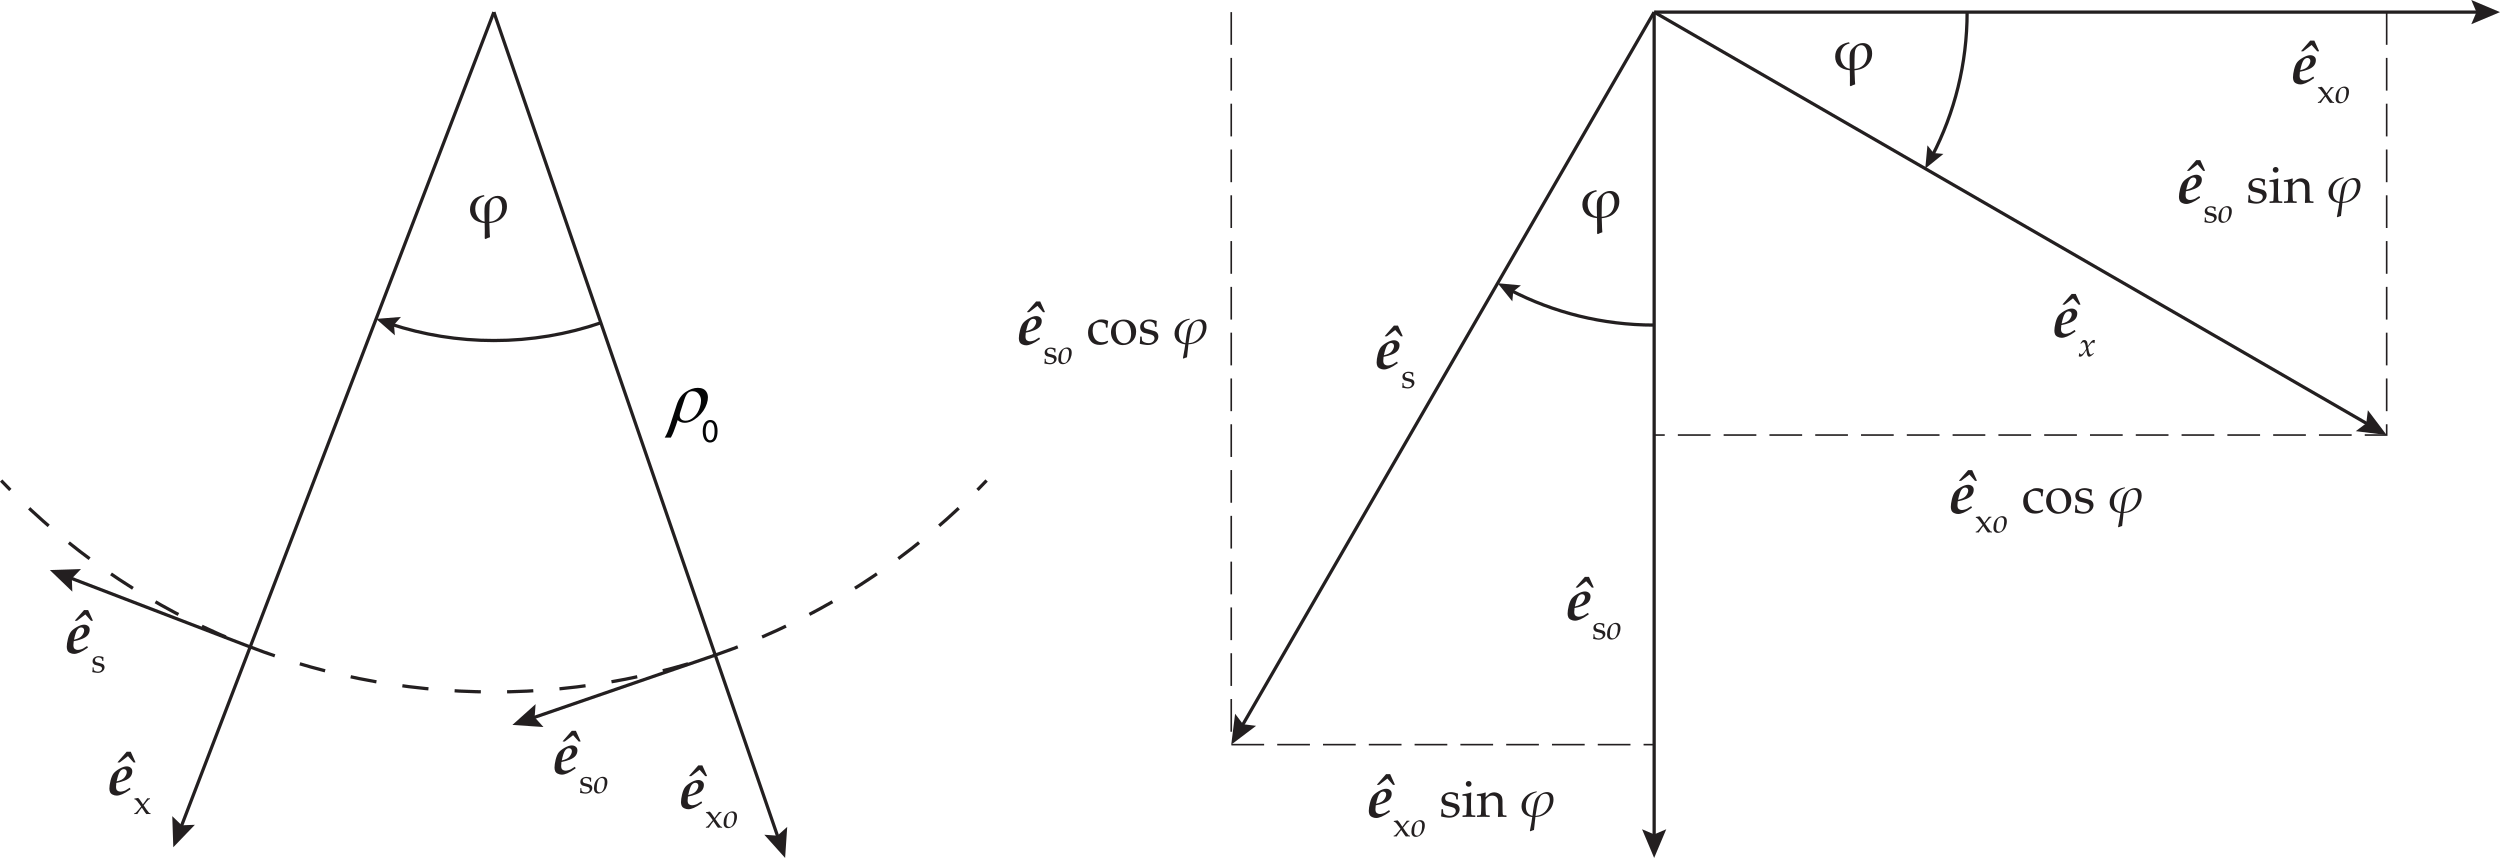 <?xml version="1.0" encoding="UTF-8"?>
<svg xmlns="http://www.w3.org/2000/svg" xmlns:xlink="http://www.w3.org/1999/xlink" width="382.147pt" height="131.146pt" viewBox="0 0 382.147 131.146" version="1.1">
<defs>
<g>
<symbol overflow="visible" id="glyph0-0">
<path style="stroke:none;" d="M 6.734 1.203 L 0 1.203 L 0 -6.984 L 6.734 -6.984 Z M 6.344 0.797 L 6.344 -6.578 L 0.391 -6.578 L 0.391 0.797 Z M 3.891 -2.344 C 3.848 -2.344 3.832 -2.398 3.844 -2.516 C 3.852 -2.691 3.863 -2.867 3.875 -3.047 C 3.883 -3.391 3.891 -3.664 3.891 -3.875 C 3.891 -4.656 3.875 -5.047 3.844 -5.047 C 3.801 -5.047 3.766 -4.957 3.734 -4.781 C 3.711 -4.602 3.703 -4.406 3.703 -4.188 C 3.703 -3.914 3.711 -3.523 3.734 -3.016 C 3.754 -2.41 3.766 -1.969 3.766 -1.688 C 3.766 -1.426 3.758 -1.102 3.75 -0.719 C 3.738 -0.363 3.738 -0.078 3.75 0.141 C 3.75 0.172 3.773 0.223 3.828 0.297 C 3.891 0.379 3.922 0.438 3.922 0.469 C 3.922 0.551 3.883 0.594 3.812 0.594 C 3.75 0.594 3.688 0.539 3.625 0.438 C 3.582 0.352 3.562 0.273 3.562 0.203 C 3.562 0.016 3.566 -0.285 3.578 -0.703 C 3.586 -1.086 3.594 -1.398 3.594 -1.641 C 3.57 -2.941 3.523 -3.594 3.453 -3.594 C 3.379 -3.594 3.336 -2.941 3.328 -1.641 C 3.328 -1.398 3.332 -1.086 3.344 -0.703 C 3.352 -0.285 3.359 0.016 3.359 0.203 C 3.359 0.273 3.332 0.352 3.281 0.438 C 3.227 0.539 3.172 0.594 3.109 0.594 C 3.035 0.594 3 0.551 3 0.469 C 3 0.438 3.023 0.379 3.078 0.297 C 3.141 0.223 3.172 0.172 3.172 0.141 C 3.172 -0.078 3.172 -0.363 3.172 -0.719 C 3.16 -1.102 3.156 -1.426 3.156 -1.688 C 3.156 -1.969 3.164 -2.41 3.188 -3.016 C 3.195 -3.523 3.203 -3.914 3.203 -4.188 C 3.203 -4.395 3.188 -4.594 3.156 -4.781 C 3.125 -4.938 3.082 -5.016 3.031 -5.016 C 2.977 -5.016 2.844 -4.984 2.625 -4.922 C 2.406 -4.867 2.254 -4.844 2.172 -4.844 C 2.141 -4.844 2.113 -4.844 2.094 -4.844 C 2.031 -4.863 2 -5.066 2 -5.453 C 2 -5.566 1.992 -5.723 1.984 -5.922 C 1.973 -6.098 1.969 -6.191 1.969 -6.203 C 1.977 -6.316 2.008 -6.375 2.062 -6.375 C 2.102 -6.375 2.133 -6.352 2.156 -6.312 C 2.176 -6.281 2.188 -6.242 2.188 -6.203 C 2.156 -5.93 2.141 -5.691 2.141 -5.484 C 2.141 -5.172 2.172 -5.004 2.234 -4.984 C 2.305 -4.953 2.5 -4.992 2.812 -5.109 C 3.156 -5.223 3.328 -5.344 3.328 -5.469 C 3.328 -5.531 3.301 -5.609 3.25 -5.703 C 3.207 -5.797 3.188 -5.879 3.188 -5.953 C 3.188 -6.254 3.273 -6.406 3.453 -6.406 C 3.641 -6.406 3.734 -6.254 3.734 -5.953 C 3.734 -5.879 3.707 -5.797 3.656 -5.703 C 3.613 -5.609 3.594 -5.531 3.594 -5.469 C 3.582 -5.352 3.707 -5.258 3.969 -5.188 C 4.008 -5.176 4.023 -4.742 4.016 -3.891 C 4.016 -3.492 4.004 -3.035 3.984 -2.516 C 3.984 -2.391 3.953 -2.332 3.891 -2.344 Z M 3.891 -2.344 "/>
</symbol>
<symbol overflow="visible" id="glyph0-1">
<path style="stroke:none;" d="M 3.406 -1 L 3.5 -0.828 L 3.5 -0.766 C 2.977 -0.398 2.555 -0.148 2.234 -0.016 C 1.922 0.117 1.645 0.188 1.406 0.188 C 1.188 0.188 0.984 0.141 0.797 0.047 C 0.609 -0.035 0.473 -0.16 0.391 -0.328 C 0.316 -0.504 0.281 -0.691 0.281 -0.891 C 0.281 -1.203 0.336 -1.602 0.453 -2.094 C 0.578 -2.594 0.734 -2.961 0.922 -3.203 C 1.109 -3.441 1.41 -3.68 1.828 -3.922 C 2.254 -4.16 2.617 -4.281 2.922 -4.281 C 3.172 -4.281 3.375 -4.211 3.531 -4.078 C 3.695 -3.953 3.781 -3.77 3.781 -3.531 C 3.781 -3.227 3.691 -2.957 3.516 -2.719 C 3.336 -2.477 3.039 -2.273 2.625 -2.109 C 2.207 -1.941 1.781 -1.82 1.344 -1.75 C 1.312 -1.531 1.297 -1.332 1.297 -1.156 C 1.297 -0.875 1.363 -0.68 1.5 -0.578 C 1.633 -0.473 1.785 -0.422 1.953 -0.422 C 2.078 -0.422 2.219 -0.441 2.375 -0.484 C 2.531 -0.523 2.66 -0.57 2.766 -0.625 C 2.867 -0.688 3.066 -0.812 3.359 -1 Z M 1.391 -1.984 C 1.992 -2.117 2.398 -2.328 2.609 -2.609 C 2.828 -2.898 2.938 -3.164 2.938 -3.406 C 2.938 -3.551 2.895 -3.66 2.812 -3.734 C 2.727 -3.816 2.625 -3.859 2.5 -3.859 C 2.258 -3.859 2.051 -3.727 1.875 -3.469 C 1.707 -3.219 1.547 -2.723 1.391 -1.984 Z M 2.859 -4.562 Z M 1.391 0.281 Z M 4.266 -4.922 L 4.234 -4.875 L 3.984 -4.875 L 3.125 -5.844 L 1.844 -4.875 L 1.562 -4.875 L 1.531 -4.922 L 2.922 -6.516 L 3.547 -6.516 Z M 3.219 -6.234 Z M 4.875 -5.375 Z M 4.875 -5.375 "/>
</symbol>
<symbol overflow="visible" id="glyph1-0">
<path style="stroke:none;" d="M 1.234 -1.219 L 1.172 -1.328 C 1.273 -1.367 1.328 -1.426 1.328 -1.5 C 1.328 -1.633 1.266 -1.703 1.141 -1.703 C 1.047 -1.703 0.973 -1.664 0.922 -1.594 C 0.867 -1.52 0.844 -1.426 0.844 -1.312 C 0.844 -1.195 0.883 -1.094 0.969 -1 C 1.051 -0.914 1.156 -0.875 1.281 -0.875 C 1.438 -0.875 1.566 -0.926 1.672 -1.031 C 1.773 -1.145 1.828 -1.281 1.828 -1.438 C 1.828 -1.645 1.758 -1.812 1.625 -1.938 C 1.5 -2.07 1.344 -2.141 1.156 -2.141 C 0.938 -2.141 0.754 -2.062 0.609 -1.906 C 0.461 -1.758 0.391 -1.578 0.391 -1.359 C 0.391 -1.078 0.484 -0.844 0.672 -0.656 C 0.867 -0.469 1.102 -0.375 1.375 -0.375 C 1.676 -0.375 1.922 -0.484 2.109 -0.703 C 2.305 -0.922 2.406 -1.188 2.406 -1.5 C 2.406 -1.781 2.328 -2.016 2.172 -2.203 C 2.016 -2.391 1.797 -2.516 1.516 -2.578 L 1.609 -2.766 C 1.922 -2.691 2.172 -2.539 2.359 -2.312 C 2.555 -2.094 2.656 -1.828 2.656 -1.516 C 2.656 -1.148 2.531 -0.832 2.281 -0.562 C 2.039 -0.301 1.738 -0.172 1.375 -0.172 C 1.02 -0.172 0.727 -0.281 0.5 -0.5 C 0.27 -0.727 0.156 -1.016 0.156 -1.359 C 0.156 -1.629 0.254 -1.863 0.453 -2.062 C 0.648 -2.258 0.879 -2.359 1.141 -2.359 C 1.391 -2.359 1.602 -2.273 1.781 -2.109 C 1.969 -1.953 2.062 -1.742 2.062 -1.484 C 2.062 -1.254 1.984 -1.062 1.828 -0.906 C 1.68 -0.758 1.5 -0.688 1.281 -0.688 C 1.082 -0.688 0.926 -0.742 0.812 -0.859 C 0.695 -0.984 0.641 -1.141 0.641 -1.328 C 0.641 -1.473 0.688 -1.598 0.781 -1.703 C 0.875 -1.805 0.992 -1.859 1.141 -1.859 C 1.254 -1.859 1.344 -1.828 1.406 -1.766 C 1.469 -1.703 1.5 -1.617 1.5 -1.516 C 1.5 -1.348 1.41 -1.25 1.234 -1.219 Z M 1.234 -1.219 "/>
</symbol>
<symbol overflow="visible" id="glyph1-1">
<path style="stroke:none;" d="M 0.109 0.016 L 0.094 0 L 0.094 -0.109 L 0.109 -0.125 C 0.172 -0.125 0.223 -0.133 0.266 -0.156 C 0.305 -0.176 0.352 -0.211 0.406 -0.266 C 0.469 -0.328 0.57 -0.445 0.719 -0.625 L 1.141 -1.141 L 0.922 -1.453 C 0.879 -1.504 0.805 -1.598 0.703 -1.734 C 0.609 -1.879 0.523 -1.984 0.453 -2.047 C 0.391 -2.117 0.336 -2.164 0.297 -2.188 C 0.266 -2.207 0.234 -2.219 0.203 -2.219 C 0.191 -2.219 0.172 -2.219 0.141 -2.219 L 0.125 -2.234 L 0.094 -2.328 L 0.125 -2.359 C 0.289 -2.379 0.477 -2.41 0.688 -2.453 C 0.812 -2.359 0.988 -2.129 1.219 -1.766 L 1.406 -1.469 L 1.562 -1.672 C 1.688 -1.836 1.863 -2.082 2.094 -2.406 C 2.176 -2.395 2.238 -2.391 2.281 -2.391 C 2.332 -2.391 2.395 -2.395 2.469 -2.406 L 2.484 -2.391 L 2.484 -2.281 L 2.469 -2.266 C 2.406 -2.254 2.359 -2.242 2.328 -2.234 C 2.305 -2.223 2.258 -2.18 2.188 -2.109 C 2.125 -2.047 2.035 -1.945 1.922 -1.812 L 1.781 -1.625 C 1.75 -1.594 1.719 -1.555 1.688 -1.516 L 1.531 -1.312 L 1.625 -1.172 C 1.664 -1.109 1.766 -0.961 1.922 -0.734 C 2.086 -0.504 2.203 -0.352 2.266 -0.281 C 2.336 -0.207 2.383 -0.16 2.406 -0.141 C 2.438 -0.129 2.484 -0.125 2.547 -0.125 L 2.578 -0.109 L 2.578 0 L 2.547 0.016 C 2.422 0.004 2.328 0 2.266 0 C 2.242 0 2.133 0.004 1.938 0.016 C 1.789 -0.16 1.648 -0.359 1.516 -0.578 L 1.25 -0.969 C 1.07 -0.77 0.836 -0.441 0.547 0.016 C 0.422 0.004 0.348 0 0.328 0 C 0.297 0 0.223 0.004 0.109 0.016 Z M 0.109 0.016 "/>
</symbol>
<symbol overflow="visible" id="glyph1-2">
<path style="stroke:none;" d="M 0.266 -0.75 L 0.375 -0.75 L 0.391 -0.734 C 0.391 -0.586 0.398 -0.461 0.422 -0.359 C 0.473 -0.273 0.562 -0.207 0.688 -0.156 C 0.82 -0.113 0.953 -0.094 1.078 -0.094 C 1.254 -0.094 1.395 -0.141 1.5 -0.234 C 1.613 -0.328 1.672 -0.441 1.672 -0.578 C 1.672 -0.648 1.648 -0.711 1.609 -0.766 C 1.578 -0.828 1.52 -0.875 1.438 -0.906 C 1.352 -0.945 1.211 -0.988 1.016 -1.031 C 0.836 -1.07 0.711 -1.102 0.641 -1.125 C 0.566 -1.145 0.5 -1.18 0.438 -1.234 C 0.375 -1.297 0.32 -1.363 0.281 -1.438 C 0.25 -1.52 0.234 -1.609 0.234 -1.703 C 0.234 -1.93 0.32 -2.113 0.5 -2.25 C 0.688 -2.395 0.914 -2.469 1.188 -2.469 C 1.301 -2.469 1.426 -2.453 1.562 -2.422 C 1.695 -2.391 1.801 -2.359 1.875 -2.328 L 1.891 -2.297 C 1.879 -2.223 1.875 -2.039 1.875 -1.75 L 1.844 -1.734 L 1.75 -1.734 L 1.719 -1.75 C 1.719 -1.852 1.707 -1.926 1.688 -1.969 C 1.676 -2.008 1.645 -2.055 1.594 -2.109 C 1.551 -2.16 1.484 -2.203 1.391 -2.234 C 1.297 -2.266 1.203 -2.281 1.109 -2.281 C 1.004 -2.281 0.914 -2.266 0.844 -2.234 C 0.77 -2.203 0.711 -2.156 0.672 -2.094 C 0.629 -2.031 0.609 -1.957 0.609 -1.875 C 0.609 -1.801 0.617 -1.738 0.641 -1.688 C 0.672 -1.645 0.711 -1.602 0.766 -1.562 C 0.816 -1.531 0.875 -1.508 0.938 -1.5 L 1.219 -1.438 C 1.457 -1.375 1.629 -1.32 1.734 -1.281 C 1.836 -1.238 1.914 -1.172 1.969 -1.078 C 2.031 -0.992 2.062 -0.891 2.062 -0.766 C 2.062 -0.535 1.961 -0.332 1.766 -0.156 C 1.566 0.008 1.316 0.094 1.016 0.094 C 0.898 0.094 0.766 0.078 0.609 0.047 C 0.453 0.023 0.316 0 0.203 -0.031 L 0.188 -0.062 L 0.219 -0.234 C 0.227 -0.285 0.234 -0.336 0.234 -0.391 C 0.234 -0.441 0.234 -0.555 0.234 -0.734 Z M 0.266 -0.75 "/>
</symbol>
<symbol overflow="visible" id="glyph2-0">
<path style="stroke:none;" d="M 4.281 -2.094 L 4.281 -1.906 C 4.164 -1.863 3.988 -1.797 3.75 -1.703 C 3.625 -1.648 3.414 -1.566 3.125 -1.453 C 2.988 -1.379 2.758 -1.266 2.438 -1.109 C 2.352 -1.047 2.223 -0.969 2.047 -0.875 C 2.035 -0.863 2.117 -0.766 2.297 -0.578 L 1.984 -0.281 L 2.234 -0.266 L 2.156 -0.047 L 2.062 -0.047 L 2.109 -0.188 L 1.891 -0.203 L 1.766 -0.141 L 1.641 0.047 L 1.562 0.016 L 1.688 -0.156 L 1.812 -0.25 L 1.578 -0.266 L 1.453 -0.125 L 1.359 -0.141 L 1.594 -0.359 L 1.844 -0.344 L 2.125 -0.547 L 1.938 -0.844 C 1.875 -0.82 1.82 -0.816 1.781 -0.828 C 1.82 -0.766 1.859 -0.707 1.891 -0.656 L 1.422 -0.469 L 1.562 -0.438 L 1.359 -0.297 L 1.297 -0.312 L 1.406 -0.406 L 1.344 -0.438 L 1.141 -0.391 L 1.094 -0.297 L 1.031 -0.281 L 1.094 -0.438 L 1.234 -0.469 L 1.078 -0.531 L 1 -0.438 L 0.953 -0.453 L 1.062 -0.594 L 1.344 -0.516 L 1.75 -0.688 L 1.688 -0.859 C 1.625 -0.91 1.523 -0.984 1.391 -1.078 C 1.336 -1.117 1.273 -1.188 1.203 -1.281 C 1.141 -1.363 1.078 -1.426 1.016 -1.469 C 0.879 -1.551 0.734 -1.613 0.578 -1.656 C 0.43 -1.695 0.234 -1.707 -0.016 -1.688 L 0.047 -1.781 L 0.703 -1.969 C 0.891 -2.02 1.141 -2.098 1.453 -2.203 L 1.547 -2.172 C 1.555 -2.141 1.586 -2.086 1.641 -2.016 C 1.68 -1.961 1.734 -1.914 1.797 -1.875 C 1.859 -1.832 1.922 -1.797 1.984 -1.766 C 2.035 -1.734 2.098 -1.695 2.172 -1.656 C 2.504 -1.633 2.766 -1.641 2.953 -1.672 C 3.004 -1.68 3.195 -1.738 3.531 -1.844 C 3.707 -1.906 3.957 -1.988 4.281 -2.094 Z M 2.297 -1.234 L 2.219 -1.266 L 2.078 -1.172 L 1.922 -1.281 L 1.812 -1.469 L 1.734 -1.438 L 1.875 -1.203 L 2.109 -1.094 Z M 1.359 -1.797 C 1.359 -1.867 1.32 -1.906 1.25 -1.906 C 1.176 -1.906 1.141 -1.867 1.141 -1.797 C 1.141 -1.723 1.176 -1.688 1.25 -1.688 C 1.32 -1.688 1.359 -1.723 1.359 -1.797 Z M 1.297 -1.781 C 1.297 -1.75 1.281 -1.734 1.25 -1.734 C 1.219 -1.734 1.203 -1.75 1.203 -1.781 C 1.203 -1.801 1.219 -1.812 1.25 -1.812 C 1.281 -1.812 1.297 -1.801 1.297 -1.781 Z M 1.297 -1.781 "/>
</symbol>
<symbol overflow="visible" id="glyph2-1">
<path style="stroke:none;" d="M 0.094 -0.719 C 0.094 -1.039 0.148 -1.336 0.266 -1.609 C 0.379 -1.879 0.551 -2.094 0.781 -2.25 C 1.008 -2.406 1.227 -2.484 1.438 -2.484 C 1.633 -2.484 1.801 -2.422 1.938 -2.297 C 2.07 -2.18 2.141 -1.977 2.141 -1.688 C 2.141 -1.395 2.078 -1.102 1.953 -0.812 C 1.828 -0.52 1.648 -0.297 1.422 -0.141 C 1.203 0.004 0.988 0.078 0.781 0.078 C 0.633 0.078 0.508 0.047 0.406 -0.016 C 0.301 -0.086 0.223 -0.176 0.172 -0.281 C 0.117 -0.395 0.094 -0.539 0.094 -0.719 Z M 0.516 -0.75 C 0.516 -0.602 0.523 -0.484 0.547 -0.391 C 0.578 -0.305 0.629 -0.238 0.703 -0.188 C 0.773 -0.133 0.867 -0.109 0.984 -0.109 C 1.098 -0.109 1.195 -0.141 1.281 -0.203 C 1.363 -0.266 1.441 -0.375 1.516 -0.531 C 1.598 -0.695 1.656 -0.879 1.688 -1.078 C 1.719 -1.285 1.734 -1.473 1.734 -1.641 C 1.734 -1.797 1.719 -1.922 1.688 -2.016 C 1.656 -2.109 1.602 -2.176 1.531 -2.219 C 1.457 -2.27 1.375 -2.297 1.281 -2.297 C 1.008 -2.297 0.812 -2.133 0.688 -1.812 C 0.57 -1.5 0.516 -1.145 0.516 -0.75 Z M 1.328 -2.641 Z M 0.844 0.281 Z M 0.844 0.281 "/>
</symbol>
<symbol overflow="visible" id="glyph2-2">
<path style="stroke:none;" d="M 0.016 0.016 C 0.055 -0.203 0.078 -0.348 0.078 -0.422 L 0.094 -0.438 L 0.172 -0.453 L 0.188 -0.438 L 0.25 -0.312 C 0.289 -0.281 0.328 -0.266 0.359 -0.266 C 0.473 -0.266 0.582 -0.328 0.688 -0.453 C 0.801 -0.578 0.953 -0.789 1.141 -1.094 C 1.129 -1.156 1.109 -1.281 1.078 -1.469 C 1.047 -1.664 1.008 -1.812 0.969 -1.906 C 0.926 -2.008 0.891 -2.07 0.859 -2.094 C 0.828 -2.125 0.785 -2.141 0.734 -2.141 C 0.68 -2.141 0.629 -2.125 0.578 -2.094 C 0.535 -2.07 0.484 -2.031 0.422 -1.969 C 0.391 -1.926 0.375 -1.906 0.375 -1.906 L 0.344 -1.906 L 0.281 -1.938 L 0.281 -1.969 L 0.578 -2.391 C 0.66 -2.441 0.758 -2.469 0.875 -2.469 C 1.02 -2.469 1.133 -2.41 1.219 -2.297 C 1.301 -2.191 1.363 -1.938 1.406 -1.531 L 1.688 -1.953 C 1.707 -1.992 1.766 -2.066 1.859 -2.172 C 1.953 -2.285 2.035 -2.363 2.109 -2.406 C 2.18 -2.457 2.254 -2.484 2.328 -2.484 C 2.391 -2.484 2.441 -2.469 2.484 -2.438 C 2.453 -2.238 2.43 -2.098 2.422 -2.016 L 2.406 -1.984 L 2.328 -1.984 C 2.305 -2.023 2.285 -2.051 2.266 -2.062 C 2.242 -2.082 2.211 -2.094 2.172 -2.094 C 2.086 -2.094 2 -2.051 1.906 -1.969 C 1.82 -1.895 1.664 -1.695 1.438 -1.375 C 1.52 -0.875 1.586 -0.562 1.641 -0.438 C 1.703 -0.312 1.773 -0.25 1.859 -0.25 C 1.91 -0.25 1.961 -0.266 2.016 -0.297 C 2.066 -0.328 2.145 -0.391 2.25 -0.484 L 2.281 -0.469 L 2.312 -0.422 L 2.312 -0.391 C 2.195 -0.285 2.094 -0.191 2 -0.109 C 1.906 -0.035 1.832 0.008 1.781 0.031 C 1.727 0.062 1.672 0.078 1.609 0.078 C 1.523 0.078 1.457 0.047 1.406 -0.016 C 1.352 -0.086 1.312 -0.191 1.281 -0.328 C 1.25 -0.461 1.211 -0.66 1.172 -0.922 C 1.023 -0.68 0.891 -0.477 0.766 -0.312 C 0.648 -0.145 0.551 -0.039 0.469 0 C 0.395 0.051 0.316 0.078 0.234 0.078 C 0.148 0.078 0.078 0.055 0.016 0.016 Z M 0.016 0.016 "/>
</symbol>
<symbol overflow="visible" id="glyph3-0">
<path style="stroke:none;" d="M 1.891 -1.859 L 1.781 -2.031 C 1.945 -2.082 2.031 -2.164 2.031 -2.281 C 2.031 -2.488 1.93 -2.594 1.734 -2.594 C 1.598 -2.594 1.488 -2.535 1.406 -2.422 C 1.32 -2.316 1.281 -2.176 1.281 -2 C 1.281 -1.82 1.344 -1.664 1.469 -1.531 C 1.594 -1.406 1.754 -1.344 1.953 -1.344 C 2.203 -1.344 2.406 -1.426 2.562 -1.594 C 2.719 -1.758 2.797 -1.961 2.797 -2.203 C 2.797 -2.504 2.691 -2.758 2.484 -2.969 C 2.285 -3.176 2.039 -3.281 1.75 -3.281 C 1.438 -3.281 1.164 -3.16 0.938 -2.922 C 0.707 -2.691 0.594 -2.41 0.594 -2.078 C 0.594 -1.641 0.738 -1.273 1.031 -0.984 C 1.32 -0.703 1.68 -0.562 2.109 -0.562 C 2.555 -0.562 2.926 -0.727 3.219 -1.062 C 3.508 -1.395 3.656 -1.805 3.656 -2.297 C 3.656 -2.723 3.535 -3.078 3.297 -3.359 C 3.066 -3.641 2.738 -3.832 2.312 -3.938 L 2.469 -4.219 C 2.938 -4.113 3.316 -3.891 3.609 -3.547 C 3.898 -3.203 4.047 -2.789 4.047 -2.312 C 4.047 -1.75 3.859 -1.266 3.484 -0.859 C 3.109 -0.461 2.645 -0.266 2.094 -0.266 C 1.551 -0.266 1.109 -0.43 0.766 -0.766 C 0.422 -1.109 0.25 -1.539 0.25 -2.062 C 0.25 -2.477 0.395 -2.836 0.688 -3.141 C 0.988 -3.441 1.344 -3.594 1.75 -3.594 C 2.125 -3.594 2.445 -3.469 2.719 -3.219 C 3 -2.969 3.141 -2.645 3.141 -2.25 C 3.141 -1.914 3.02 -1.629 2.781 -1.391 C 2.551 -1.16 2.273 -1.047 1.953 -1.047 C 1.648 -1.047 1.41 -1.133 1.234 -1.312 C 1.066 -1.5 0.984 -1.738 0.984 -2.031 C 0.984 -2.25 1.051 -2.438 1.188 -2.594 C 1.332 -2.758 1.52 -2.844 1.75 -2.844 C 1.914 -2.844 2.047 -2.789 2.141 -2.688 C 2.242 -2.594 2.297 -2.469 2.297 -2.312 C 2.297 -2.062 2.16 -1.91 1.891 -1.859 Z M 1.891 -1.859 "/>
</symbol>
<symbol overflow="visible" id="glyph3-1">
<path style="stroke:none;" d=""/>
</symbol>
<symbol overflow="visible" id="glyph3-2">
<path style="stroke:none;" d="M 0.391 -1.156 L 0.562 -1.156 L 0.594 -1.109 C 0.602 -0.891 0.617 -0.703 0.641 -0.547 C 0.723 -0.43 0.863 -0.332 1.062 -0.25 C 1.258 -0.176 1.453 -0.141 1.641 -0.141 C 1.922 -0.141 2.141 -0.211 2.297 -0.359 C 2.461 -0.504 2.547 -0.68 2.547 -0.891 C 2.547 -1.004 2.516 -1.102 2.453 -1.188 C 2.398 -1.27 2.312 -1.336 2.188 -1.391 C 2.07 -1.441 1.859 -1.504 1.547 -1.578 C 1.273 -1.641 1.082 -1.688 0.969 -1.719 C 0.863 -1.758 0.758 -1.82 0.656 -1.906 C 0.562 -1.988 0.488 -2.086 0.438 -2.203 C 0.383 -2.328 0.359 -2.461 0.359 -2.609 C 0.359 -2.953 0.5 -3.227 0.781 -3.438 C 1.062 -3.656 1.406 -3.766 1.812 -3.766 C 1.988 -3.766 2.18 -3.738 2.391 -3.688 C 2.598 -3.633 2.754 -3.586 2.859 -3.547 L 2.891 -3.5 C 2.867 -3.395 2.859 -3.117 2.859 -2.672 L 2.812 -2.641 L 2.656 -2.641 L 2.625 -2.672 C 2.613 -2.828 2.598 -2.938 2.578 -3 C 2.566 -3.07 2.52 -3.145 2.438 -3.219 C 2.363 -3.289 2.258 -3.352 2.125 -3.406 C 1.988 -3.457 1.844 -3.484 1.688 -3.484 C 1.531 -3.484 1.395 -3.457 1.281 -3.406 C 1.176 -3.363 1.086 -3.289 1.016 -3.188 C 0.953 -3.094 0.922 -2.977 0.922 -2.844 C 0.922 -2.75 0.941 -2.66 0.984 -2.578 C 1.023 -2.504 1.086 -2.441 1.172 -2.391 C 1.254 -2.348 1.344 -2.316 1.438 -2.297 L 1.859 -2.188 C 2.223 -2.094 2.484 -2.016 2.641 -1.953 C 2.797 -1.891 2.914 -1.789 3 -1.656 C 3.094 -1.52 3.141 -1.359 3.141 -1.172 C 3.141 -0.816 2.988 -0.508 2.688 -0.25 C 2.395 0.008 2.016 0.141 1.547 0.141 C 1.379 0.141 1.172 0.117 0.922 0.078 C 0.68 0.047 0.477 0.004 0.312 -0.047 L 0.297 -0.094 L 0.328 -0.359 C 0.336 -0.43 0.344 -0.508 0.344 -0.594 C 0.352 -0.676 0.359 -0.848 0.359 -1.109 Z M 0.391 -1.156 "/>
</symbol>
<symbol overflow="visible" id="glyph3-3">
<path style="stroke:none;" d="M 1.125 -5.469 C 1.25 -5.469 1.352 -5.426 1.438 -5.344 C 1.52 -5.258 1.562 -5.156 1.562 -5.031 C 1.562 -4.906 1.52 -4.801 1.438 -4.719 C 1.352 -4.633 1.25 -4.594 1.125 -4.594 C 1.008 -4.594 0.906 -4.633 0.812 -4.719 C 0.727 -4.801 0.688 -4.906 0.688 -5.031 C 0.688 -5.156 0.727 -5.258 0.812 -5.344 C 0.906 -5.426 1.008 -5.469 1.125 -5.469 Z M 1.453 -3.719 L 1.531 -3.672 C 1.5 -3.328 1.484 -2.895 1.484 -2.375 L 1.484 -1.484 C 1.484 -1.43 1.488 -1.25 1.5 -0.938 C 1.508 -0.625 1.52 -0.441 1.531 -0.391 C 1.551 -0.336 1.57 -0.301 1.594 -0.281 C 1.613 -0.258 1.641 -0.242 1.672 -0.234 C 1.711 -0.223 1.852 -0.211 2.094 -0.203 L 2.141 -0.172 L 2.141 0 L 2.109 0.031 C 1.773 0.008 1.457 0 1.156 0 C 0.863 0 0.551 0.008 0.219 0.031 L 0.188 0 L 0.188 -0.172 L 0.219 -0.203 C 0.477 -0.211 0.625 -0.223 0.656 -0.234 C 0.688 -0.242 0.711 -0.258 0.734 -0.281 C 0.766 -0.312 0.781 -0.348 0.781 -0.391 C 0.789 -0.441 0.801 -0.609 0.812 -0.891 C 0.832 -1.18 0.844 -1.398 0.844 -1.547 L 0.844 -2.312 C 0.844 -2.414 0.836 -2.555 0.828 -2.734 C 0.816 -2.922 0.805 -3.035 0.797 -3.078 C 0.785 -3.117 0.766 -3.148 0.734 -3.172 C 0.703 -3.191 0.633 -3.203 0.531 -3.203 L 0.203 -3.203 L 0.172 -3.234 L 0.172 -3.406 L 0.203 -3.438 C 0.703 -3.488 1.117 -3.582 1.453 -3.719 Z M 1.156 0.234 Z M 1.156 0.234 "/>
</symbol>
<symbol overflow="visible" id="glyph3-4">
<path style="stroke:none;" d="M 1.344 -3.719 L 1.406 -3.672 C 1.395 -3.492 1.383 -3.266 1.375 -2.984 C 1.582 -3.16 1.781 -3.336 1.969 -3.516 C 2.031 -3.555 2.082 -3.586 2.125 -3.609 C 2.176 -3.641 2.254 -3.664 2.359 -3.688 C 2.473 -3.719 2.594 -3.734 2.719 -3.734 C 2.914 -3.734 3.102 -3.691 3.281 -3.609 C 3.469 -3.523 3.609 -3.426 3.703 -3.312 C 3.805 -3.207 3.875 -3.078 3.906 -2.922 C 3.945 -2.773 3.969 -2.594 3.969 -2.375 L 3.969 -1.688 C 3.969 -1.645 3.973 -1.32 3.984 -0.719 C 3.984 -0.469 4.008 -0.316 4.062 -0.266 C 4.113 -0.223 4.273 -0.203 4.547 -0.203 L 4.578 -0.172 L 4.578 0 L 4.547 0.031 C 4.211 0.008 3.988 0 3.875 0 C 3.812 0 3.625 0.008 3.312 0.031 L 3.266 -0.016 C 3.297 -0.348 3.312 -0.789 3.312 -1.344 L 3.312 -1.844 C 3.312 -2.156 3.301 -2.379 3.281 -2.516 C 3.27 -2.648 3.227 -2.77 3.156 -2.875 C 3.082 -2.988 2.984 -3.078 2.859 -3.141 C 2.742 -3.203 2.598 -3.234 2.422 -3.234 C 2.285 -3.234 2.172 -3.219 2.078 -3.188 C 1.984 -3.164 1.875 -3.109 1.75 -3.016 C 1.633 -2.93 1.547 -2.852 1.484 -2.781 C 1.43 -2.707 1.398 -2.641 1.391 -2.578 C 1.379 -2.516 1.375 -2.379 1.375 -2.172 L 1.375 -1.484 C 1.375 -1.43 1.379 -1.25 1.391 -0.938 C 1.398 -0.625 1.41 -0.441 1.422 -0.391 C 1.43 -0.336 1.445 -0.301 1.469 -0.281 C 1.488 -0.258 1.516 -0.242 1.547 -0.234 C 1.586 -0.223 1.734 -0.211 1.984 -0.203 L 2.016 -0.172 L 2.016 0 L 1.984 0.031 C 1.66 0.008 1.348 0 1.047 0 C 0.742 0 0.43 0.008 0.109 0.031 L 0.062 0 L 0.062 -0.172 L 0.109 -0.203 C 0.359 -0.211 0.5 -0.223 0.531 -0.234 C 0.562 -0.242 0.586 -0.258 0.609 -0.281 C 0.641 -0.312 0.66 -0.348 0.672 -0.391 C 0.68 -0.441 0.691 -0.609 0.703 -0.891 C 0.711 -1.18 0.719 -1.398 0.719 -1.547 L 0.719 -2.312 C 0.719 -2.414 0.711 -2.555 0.703 -2.734 C 0.691 -2.922 0.68 -3.035 0.672 -3.078 C 0.672 -3.117 0.648 -3.148 0.609 -3.172 C 0.578 -3.191 0.508 -3.203 0.406 -3.203 L 0.078 -3.203 L 0.047 -3.234 L 0.047 -3.406 L 0.078 -3.438 C 0.578 -3.488 1 -3.582 1.344 -3.719 Z M 1.344 -3.719 "/>
</symbol>
<symbol overflow="visible" id="glyph3-5">
<path style="stroke:none;" d="M 3.391 -0.422 L 3.234 -0.156 C 2.898 0.031 2.523 0.125 2.109 0.125 C 1.535 0.125 1.094 -0.047 0.781 -0.391 C 0.469 -0.734 0.312 -1.176 0.312 -1.719 C 0.312 -1.957 0.336 -2.172 0.391 -2.359 C 0.441 -2.555 0.508 -2.719 0.594 -2.844 C 0.676 -2.969 0.766 -3.066 0.859 -3.141 C 0.961 -3.211 1.129 -3.312 1.359 -3.438 C 1.598 -3.57 1.773 -3.66 1.891 -3.703 C 2.016 -3.742 2.188 -3.766 2.406 -3.766 C 2.801 -3.766 3.129 -3.688 3.391 -3.531 C 3.336 -3.238 3.301 -2.91 3.281 -2.547 L 3.25 -2.516 L 3.078 -2.516 L 3.047 -2.547 C 3.035 -2.766 3.02 -2.91 3 -2.984 C 2.988 -3.066 2.883 -3.148 2.688 -3.234 C 2.5 -3.316 2.301 -3.359 2.094 -3.359 C 1.875 -3.359 1.68 -3.312 1.516 -3.219 C 1.348 -3.133 1.223 -2.988 1.141 -2.781 C 1.055 -2.582 1.016 -2.336 1.016 -2.047 C 1.016 -1.805 1.047 -1.57 1.109 -1.344 C 1.18 -1.125 1.27 -0.938 1.375 -0.781 C 1.488 -0.633 1.633 -0.516 1.812 -0.422 C 2 -0.328 2.207 -0.281 2.438 -0.281 C 2.57 -0.281 2.707 -0.297 2.844 -0.328 C 2.977 -0.367 3.133 -0.43 3.312 -0.516 Z M 3.391 -0.422 "/>
</symbol>
<symbol overflow="visible" id="glyph3-6">
<path style="stroke:none;" d="M 0.266 -1.797 C 0.266 -2.098 0.328 -2.395 0.453 -2.688 C 0.586 -2.977 0.812 -3.227 1.125 -3.438 C 1.438 -3.645 1.812 -3.75 2.25 -3.75 C 2.801 -3.75 3.25 -3.578 3.594 -3.234 C 3.938 -2.891 4.109 -2.445 4.109 -1.906 C 4.109 -1.301 3.91 -0.805 3.516 -0.422 C 3.117 -0.035 2.641 0.156 2.078 0.156 C 1.711 0.156 1.383 0.055 1.094 -0.141 C 0.812 -0.336 0.602 -0.578 0.469 -0.859 C 0.332 -1.148 0.266 -1.461 0.266 -1.797 Z M 1 -2.062 C 1 -1.695 1.047 -1.367 1.141 -1.078 C 1.234 -0.797 1.379 -0.566 1.578 -0.391 C 1.785 -0.211 2.02 -0.125 2.281 -0.125 C 2.594 -0.125 2.848 -0.242 3.047 -0.484 C 3.242 -0.734 3.344 -1.102 3.344 -1.594 C 3.344 -2.145 3.234 -2.598 3.016 -2.953 C 2.805 -3.305 2.492 -3.484 2.078 -3.484 C 1.742 -3.484 1.477 -3.359 1.281 -3.109 C 1.094 -2.867 1 -2.52 1 -2.062 Z M 2.188 -3.969 Z M 2.125 0.234 Z M 2.125 0.234 "/>
</symbol>
<symbol overflow="visible" id="glyph4-0">
<path style="stroke:none;" d="M 6.531 -3.203 L 6.516 -2.922 C 6.348 -2.859 6.078 -2.75 5.703 -2.594 C 5.516 -2.52 5.207 -2.395 4.781 -2.219 C 4.562 -2.102 4.207 -1.926 3.719 -1.688 C 3.582 -1.602 3.383 -1.484 3.125 -1.328 C 3.102 -1.328 3.234 -1.18 3.516 -0.891 L 3.016 -0.422 L 3.406 -0.406 L 3.281 -0.078 L 3.141 -0.078 L 3.219 -0.281 L 2.891 -0.312 L 2.688 -0.203 L 2.5 0.078 L 2.391 0.031 L 2.578 -0.25 L 2.75 -0.391 L 2.406 -0.406 L 2.203 -0.188 L 2.078 -0.219 L 2.422 -0.562 L 2.828 -0.531 L 3.25 -0.844 L 2.953 -1.297 C 2.859 -1.254 2.781 -1.242 2.719 -1.266 C 2.77 -1.172 2.828 -1.082 2.891 -1 L 2.156 -0.719 L 2.375 -0.656 L 2.078 -0.453 L 1.984 -0.469 L 2.156 -0.625 L 2.047 -0.672 L 1.734 -0.594 L 1.672 -0.453 L 1.578 -0.438 L 1.672 -0.656 L 1.891 -0.719 L 1.641 -0.812 L 1.531 -0.672 L 1.453 -0.703 L 1.609 -0.906 L 2.047 -0.797 L 2.672 -1.047 L 2.562 -1.312 C 2.469 -1.383 2.32 -1.5 2.125 -1.656 C 2.039 -1.707 1.945 -1.805 1.844 -1.953 C 1.738 -2.078 1.641 -2.172 1.547 -2.234 C 1.336 -2.367 1.113 -2.469 0.875 -2.531 C 0.664 -2.582 0.363 -2.594 -0.031 -2.562 L 0.078 -2.703 L 1.078 -3 C 1.348 -3.082 1.723 -3.203 2.203 -3.359 L 2.344 -3.297 C 2.375 -3.254 2.422 -3.18 2.484 -3.078 C 2.555 -2.992 2.641 -2.922 2.734 -2.859 C 2.836 -2.797 2.938 -2.738 3.031 -2.688 C 3.102 -2.645 3.195 -2.594 3.312 -2.531 C 3.82 -2.488 4.223 -2.492 4.516 -2.547 C 4.578 -2.555 4.863 -2.645 5.375 -2.812 C 5.656 -2.906 6.039 -3.035 6.531 -3.203 Z M 3.5 -1.891 L 3.391 -1.938 L 3.172 -1.781 L 2.922 -1.953 L 2.781 -2.234 L 2.641 -2.188 L 2.859 -1.844 L 3.219 -1.656 Z M 2.062 -2.734 C 2.062 -2.848 2.008 -2.906 1.906 -2.906 C 1.789 -2.906 1.734 -2.848 1.734 -2.734 C 1.734 -2.629 1.789 -2.578 1.906 -2.578 C 2.008 -2.578 2.062 -2.629 2.062 -2.734 Z M 1.969 -2.703 C 1.969 -2.66 1.945 -2.641 1.906 -2.641 C 1.863 -2.641 1.844 -2.66 1.844 -2.703 C 1.844 -2.754 1.863 -2.781 1.906 -2.781 C 1.945 -2.781 1.969 -2.754 1.969 -2.703 Z M 1.969 -2.703 "/>
</symbol>
<symbol overflow="visible" id="glyph4-1">
<path style="stroke:none;" d="M 2.516 -3.891 L 2.562 -3.797 L 2.516 -3.75 C 1.973 -3.594 1.562 -3.332 1.281 -2.969 C 1.008 -2.602 0.875 -2.164 0.875 -1.656 C 0.875 -1.207 0.961 -0.859 1.141 -0.609 C 1.316 -0.367 1.566 -0.211 1.891 -0.141 C 2.047 -1.441 2.195 -2.254 2.344 -2.578 C 2.488 -2.91 2.738 -3.191 3.094 -3.422 C 3.445 -3.66 3.789 -3.781 4.125 -3.781 C 4.301 -3.781 4.469 -3.738 4.625 -3.656 C 4.781 -3.582 4.898 -3.461 4.984 -3.297 C 5.066 -3.129 5.109 -2.914 5.109 -2.656 C 5.109 -2.258 5.016 -1.867 4.828 -1.484 C 4.641 -1.098 4.32 -0.75 3.875 -0.438 C 3.438 -0.133 2.926 0.02 2.344 0.031 L 2.125 2.016 C 1.945 2.066 1.766 2.133 1.578 2.219 L 1.5 2.156 C 1.707 1.07 1.828 0.367 1.859 0.047 C 1.297 -0.035 0.879 -0.223 0.609 -0.516 C 0.348 -0.816 0.219 -1.18 0.219 -1.609 C 0.219 -2.148 0.422 -2.633 0.828 -3.062 C 1.234 -3.5 1.797 -3.773 2.516 -3.891 Z M 2.359 -0.125 C 2.555 -0.145 2.738 -0.176 2.906 -0.219 C 3.082 -0.27 3.273 -0.363 3.484 -0.5 C 3.691 -0.633 3.875 -0.805 4.031 -1.016 C 4.195 -1.234 4.32 -1.477 4.406 -1.75 C 4.5 -2.031 4.547 -2.289 4.547 -2.531 C 4.547 -2.812 4.488 -3.047 4.375 -3.234 C 4.27 -3.422 4.094 -3.516 3.844 -3.516 C 3.656 -3.516 3.484 -3.461 3.328 -3.359 C 3.172 -3.254 3.031 -3.062 2.906 -2.781 C 2.781 -2.5 2.664 -2.047 2.562 -1.422 Z M 2.359 -0.125 "/>
</symbol>
</g>
<clipPath id="clip1">
  <path d="M 20 0 L 83 0 L 83 131.145 L 20 131.145 Z M 20 0 "/>
</clipPath>
<clipPath id="clip2">
  <path d="M 68 0 L 127 0 L 127 131.145 L 68 131.145 Z M 68 0 "/>
</clipPath>
<clipPath id="clip3">
  <path d="M 116 126 L 121 126 L 121 131.145 L 116 131.145 Z M 116 126 "/>
</clipPath>
<clipPath id="clip4">
  <path d="M 251 126 L 255 126 L 255 131.145 L 251 131.145 Z M 251 126 "/>
</clipPath>
<clipPath id="clip5">
  <path d="M 377 0 L 382.148 0 L 382.148 4 L 377 4 Z M 377 0 "/>
</clipPath>
</defs>
<g id="surface1">
<path style="fill:none;stroke-width:0.5;stroke-linecap:butt;stroke-linejoin:miter;stroke:rgb(13.73%,12.16%,12.549%);stroke-opacity:1;stroke-miterlimit:10;" d="M 0.001 0.002 C -0.46 -0.483 -0.924 -0.959 -1.389 -1.436 " transform="matrix(1,0,0,-1,150.811,73.451)"/>
<path style="fill:none;stroke-width:0.5;stroke-linecap:butt;stroke-linejoin:miter;stroke:rgb(13.73%,12.16%,12.549%);stroke-opacity:1;stroke-dasharray:4.012,4.012;stroke-miterlimit:10;" d="M -0 0.001 C -18.582 -17.421 -43.575 -28.085 -71.055 -28.085 C -99.25 -28.085 -124.825 -16.855 -143.547 1.376 " transform="matrix(1,0,0,-1,146.547,77.684)"/>
<path style="fill:none;stroke-width:0.5;stroke-linecap:butt;stroke-linejoin:miter;stroke:rgb(13.73%,12.16%,12.549%);stroke-opacity:1;stroke-miterlimit:10;" d="M 0.002 -0.001 C -0.467 0.475 -0.932 0.952 -1.393 1.436 " transform="matrix(1,0,0,-1,1.573,74.893)"/>
<path style="fill:none;stroke-width:0.5;stroke-linecap:butt;stroke-linejoin:miter;stroke:rgb(13.73%,12.16%,12.549%);stroke-opacity:1;stroke-miterlimit:10;" d="M -0.001 -0.002 C -5.126 -1.759 -10.63 -2.712 -16.353 -2.712 C -21.853 -2.712 -27.149 -1.83 -32.103 -0.201 " transform="matrix(1,0,0,-1,91.845,49.342)"/>
<path style=" stroke:none;fill-rule:nonzero;fill:rgb(13.73%,12.16%,12.549%);fill-opacity:1;" d="M 61.293 48.445 L 60.227 49.652 L 60.359 51.258 L 57.492 48.746 Z M 61.293 48.445 "/>
<g clip-path="url(#clip1)" clip-rule="nonzero">
<path style="fill:none;stroke-width:0.5;stroke-linecap:butt;stroke-linejoin:miter;stroke:rgb(13.73%,12.16%,12.549%);stroke-opacity:1;stroke-miterlimit:10;" d="M -0.001 -0 L -47.934 -124.875 " transform="matrix(1,0,0,-1,75.493,1.851)"/>
</g>
<path style=" stroke:none;fill-rule:nonzero;fill:rgb(13.73%,12.16%,12.549%);fill-opacity:1;" d="M 26.332 124.754 L 27.777 126.152 L 29.789 126.078 L 26.488 129.512 Z M 26.332 124.754 "/>
<path style="fill:none;stroke-width:0.5;stroke-linecap:butt;stroke-linejoin:miter;stroke:rgb(13.73%,12.16%,12.549%);stroke-opacity:1;stroke-miterlimit:10;" d="M 0 -0.002 L -27.836 10.682 " transform="matrix(1,0,0,-1,38.242,98.893)"/>
<path style=" stroke:none;fill-rule:nonzero;fill:rgb(13.73%,12.16%,12.549%);fill-opacity:1;" d="M 12.383 86.984 L 10.984 88.43 L 11.055 90.441 L 7.621 87.141 Z M 12.383 86.984 "/>
<g clip-path="url(#clip2)" clip-rule="nonzero">
<path style="fill:none;stroke-width:0.5;stroke-linecap:butt;stroke-linejoin:miter;stroke:rgb(13.73%,12.16%,12.549%);stroke-opacity:1;stroke-miterlimit:10;" d="M -0.001 -0 L 43.546 -126.473 " transform="matrix(1,0,0,-1,75.493,1.851)"/>
</g>
<g clip-path="url(#clip3)" clip-rule="nonzero">
<path style=" stroke:none;fill-rule:nonzero;fill:rgb(13.73%,12.16%,12.549%);fill-opacity:1;" d="M 116.832 127.598 L 118.84 127.738 L 120.332 126.395 L 120.012 131.145 Z M 116.832 127.598 "/>
</g>
<path style="fill:none;stroke-width:0.5;stroke-linecap:butt;stroke-linejoin:miter;stroke:rgb(13.73%,12.16%,12.549%);stroke-opacity:1;stroke-miterlimit:10;" d="M 0.002 0.001 L -28.19 -9.706 " transform="matrix(1,0,0,-1,109.334,100.134)"/>
<path style=" stroke:none;fill-rule:nonzero;fill:rgb(13.73%,12.16%,12.549%);fill-opacity:1;" d="M 81.871 107.633 L 81.727 109.641 L 83.074 111.133 L 78.324 110.812 Z M 81.871 107.633 "/>
<g style="fill:rgb(13.73%,12.16%,12.549%);fill-opacity:1;">
  <use xlink:href="#glyph0-1" x="16.439" y="121.427"/>
</g>
<g style="fill:rgb(13.73%,12.16%,12.549%);fill-opacity:1;">
  <use xlink:href="#glyph1-1" x="20.433" y="124.424"/>
</g>
<g style="fill:rgb(13.73%,12.16%,12.549%);fill-opacity:1;">
  <use xlink:href="#glyph0-1" x="103.813" y="123.513"/>
</g>
<g style="fill:rgb(13.73%,12.16%,12.549%);fill-opacity:1;">
  <use xlink:href="#glyph1-1" x="107.808" y="126.51"/>
</g>
<g style="fill:rgb(13.73%,12.16%,12.549%);fill-opacity:1;">
  <use xlink:href="#glyph2-1" x="110.515" y="126.51"/>
</g>
<g style="fill:rgb(13.73%,12.16%,12.549%);fill-opacity:1;">
  <use xlink:href="#glyph0-1" x="84.481" y="118.225"/>
</g>
<g style="fill:rgb(13.73%,12.16%,12.549%);fill-opacity:1;">
  <use xlink:href="#glyph1-2" x="88.475" y="121.222"/>
</g>
<g style="fill:rgb(13.73%,12.16%,12.549%);fill-opacity:1;">
  <use xlink:href="#glyph2-1" x="90.7" y="121.222"/>
</g>
<g style="fill:rgb(13.73%,12.16%,12.549%);fill-opacity:1;">
  <use xlink:href="#glyph0-1" x="9.924" y="99.768"/>
</g>
<g style="fill:rgb(13.73%,12.16%,12.549%);fill-opacity:1;">
  <use xlink:href="#glyph1-2" x="13.919" y="102.765"/>
</g>
<path style=" stroke:none;fill-rule:nonzero;fill:rgb(13.73%,12.16%,12.549%);fill-opacity:1;" d="M 74.793 33.895 C 74.984 33.883 75.16 33.855 75.324 33.812 C 75.484 33.77 75.66 33.688 75.848 33.566 C 76.039 33.445 76.199 33.297 76.328 33.121 C 76.461 32.949 76.562 32.738 76.637 32.488 C 76.715 32.238 76.754 31.988 76.754 31.73 C 76.754 31.32 76.672 30.977 76.512 30.695 C 76.352 30.41 76.121 30.27 75.824 30.27 C 75.664 30.27 75.512 30.312 75.371 30.395 C 75.227 30.48 75.113 30.594 75.027 30.742 C 74.941 30.895 74.887 31.07 74.859 31.277 C 74.836 31.484 74.816 31.828 74.809 32.312 Z M 74.219 36.543 L 74.094 36.457 L 74.102 35.195 C 74.102 34.898 74.098 34.535 74.082 34.105 C 73.312 34.027 72.746 33.801 72.387 33.43 C 72.027 33.059 71.844 32.59 71.844 32.02 C 71.844 31.465 72.016 30.992 72.359 30.602 C 72.703 30.215 73.23 29.953 73.949 29.82 L 74.062 29.965 L 74.035 30.012 C 73.559 30.125 73.207 30.355 72.984 30.707 C 72.762 31.059 72.648 31.457 72.648 31.902 C 72.648 32.391 72.777 32.824 73.031 33.203 C 73.285 33.578 73.633 33.805 74.078 33.879 C 74.059 33.219 74.051 32.711 74.051 32.359 C 74.051 31.941 74.074 31.641 74.113 31.449 C 74.156 31.258 74.23 31.094 74.34 30.953 C 74.449 30.812 74.598 30.656 74.785 30.488 C 74.973 30.316 75.176 30.184 75.398 30.086 C 75.621 29.992 75.848 29.941 76.086 29.941 C 76.492 29.941 76.828 30.078 77.094 30.352 C 77.359 30.621 77.492 31.023 77.492 31.551 C 77.492 32.035 77.371 32.469 77.125 32.855 C 76.879 33.238 76.57 33.531 76.199 33.73 C 75.824 33.93 75.363 34.059 74.805 34.113 C 74.844 35.426 74.875 36.141 74.898 36.258 C 74.648 36.336 74.422 36.43 74.219 36.543 "/>
<path style=" stroke:none;fill-rule:nonzero;fill:rgb(1.778%,2.316%,2.385%);fill-opacity:1;" d="M 104.004 62.945 C 103.859 63.391 103.863 63.727 104.023 63.961 C 104.184 64.195 104.445 64.312 104.809 64.312 C 105.238 64.312 105.656 64.125 106.062 63.758 C 106.473 63.391 106.773 62.902 106.969 62.297 C 107.219 61.531 107.219 60.922 106.973 60.477 C 106.727 60.027 106.363 59.801 105.883 59.801 C 105.555 59.801 105.297 59.906 105.109 60.109 C 104.918 60.312 104.75 60.645 104.602 61.102 Z M 102.551 66.887 L 101.609 66.887 C 101.883 66.465 102.156 65.824 102.438 64.969 L 103.445 61.867 C 103.73 60.988 104.188 60.34 104.82 59.918 C 105.453 59.496 106.066 59.285 106.664 59.285 C 107.316 59.285 107.766 59.508 108.016 59.953 C 108.27 60.402 108.277 60.984 108.043 61.707 C 107.785 62.496 107.316 63.18 106.637 63.762 C 105.957 64.34 105.301 64.629 104.672 64.629 C 104.246 64.629 103.883 64.492 103.586 64.223 L 103.352 64.945 C 103.105 65.711 102.836 66.359 102.551 66.887 "/>
<path style=" stroke:none;fill-rule:nonzero;fill:rgb(1.778%,2.316%,2.385%);fill-opacity:1;" d="M 107.871 65.938 C 107.871 66.809 108.137 67.301 108.547 67.301 C 109.012 67.301 109.23 66.762 109.23 65.906 C 109.23 65.086 109.02 64.543 108.555 64.543 C 108.156 64.543 107.871 65.027 107.871 65.938 M 109.684 65.887 C 109.684 67.023 109.262 67.648 108.523 67.648 C 107.871 67.648 107.426 67.039 107.418 65.934 C 107.418 64.812 107.898 64.195 108.578 64.195 C 109.285 64.195 109.684 64.82 109.684 65.887 "/>
<path style="fill:none;stroke-width:0.5;stroke-linecap:butt;stroke-linejoin:miter;stroke:rgb(13.73%,12.16%,12.549%);stroke-opacity:1;stroke-miterlimit:10;" d="M -0.001 -0 L -0.001 -126.309 " transform="matrix(1,0,0,-1,252.853,1.851)"/>
<g clip-path="url(#clip4)" clip-rule="nonzero">
<path style=" stroke:none;fill-rule:nonzero;fill:rgb(13.73%,12.16%,12.549%);fill-opacity:1;" d="M 251 126.758 L 252.852 127.543 L 254.703 126.758 L 252.852 131.145 Z M 251 126.758 "/>
</g>
<path style="fill:none;stroke-width:0.5;stroke-linecap:butt;stroke-linejoin:miter;stroke:rgb(13.73%,12.16%,12.549%);stroke-opacity:1;stroke-miterlimit:10;" d="M -0.001 -0 L 126.311 -0 " transform="matrix(1,0,0,-1,252.853,1.851)"/>
<g clip-path="url(#clip5)" clip-rule="nonzero">
<path style=" stroke:none;fill-rule:nonzero;fill:rgb(13.73%,12.16%,12.549%);fill-opacity:1;" d="M 377.758 3.703 L 378.547 1.852 L 377.758 0 L 382.148 1.852 Z M 377.758 3.703 "/>
</g>
<path style="fill:none;stroke-width:0.5;stroke-linecap:butt;stroke-linejoin:miter;stroke:rgb(13.73%,12.16%,12.549%);stroke-opacity:1;stroke-miterlimit:10;" d="M -0.001 -0 L 109.39 -63.157 " transform="matrix(1,0,0,-1,252.853,1.851)"/>
<path style=" stroke:none;fill-rule:nonzero;fill:rgb(13.73%,12.16%,12.549%);fill-opacity:1;" d="M 360.098 65.906 L 361.707 64.699 L 361.949 62.699 L 364.824 66.5 Z M 360.098 65.906 "/>
<path style="fill:none;stroke-width:0.5;stroke-linecap:butt;stroke-linejoin:miter;stroke:rgb(13.73%,12.16%,12.549%);stroke-opacity:1;stroke-miterlimit:10;" d="M -0.001 -0 L -63.153 -109.387 " transform="matrix(1,0,0,-1,252.853,1.851)"/>
<path style=" stroke:none;fill-rule:nonzero;fill:rgb(13.73%,12.16%,12.549%);fill-opacity:1;" d="M 188.797 109.098 L 190.008 110.703 L 192.004 110.949 L 188.207 113.824 Z M 188.797 109.098 "/>
<path style="fill:none;stroke-width:0.5;stroke-linecap:butt;stroke-linejoin:miter;stroke:rgb(13.73%,12.16%,12.549%);stroke-opacity:1;stroke-miterlimit:10;" d="M -0.001 -0 C -0.001 -7.914 -1.923 -15.383 -5.326 -21.961 " transform="matrix(1,0,0,-1,300.693,1.851)"/>
<path style=" stroke:none;fill-rule:nonzero;fill:rgb(13.73%,12.16%,12.549%);fill-opacity:1;" d="M 294.625 22.215 L 295.57 23.391 L 297.07 23.527 L 294.293 25.773 Z M 294.625 22.215 "/>
<path style="fill:none;stroke-width:0.5;stroke-linecap:butt;stroke-linejoin:miter;stroke:rgb(13.73%,12.16%,12.549%);stroke-opacity:1;stroke-miterlimit:10;" d="M -0.001 -0 C -7.915 -0 -15.384 1.922 -21.962 5.328 " transform="matrix(1,0,0,-1,252.853,49.691)"/>
<path style=" stroke:none;fill-rule:nonzero;fill:rgb(13.73%,12.16%,12.549%);fill-opacity:1;" d="M 232.484 43.621 L 231.309 44.566 L 231.172 46.07 L 228.93 43.289 Z M 232.484 43.621 "/>
<path style=" stroke:none;fill-rule:nonzero;fill:rgb(13.73%,12.16%,12.549%);fill-opacity:1;" d="M 283.469 10.531 C 283.66 10.52 283.84 10.492 284 10.449 C 284.164 10.406 284.34 10.324 284.527 10.203 C 284.719 10.082 284.879 9.934 285.008 9.762 C 285.137 9.586 285.242 9.375 285.316 9.125 C 285.395 8.879 285.43 8.625 285.43 8.367 C 285.43 7.961 285.352 7.613 285.191 7.332 C 285.027 7.047 284.801 6.906 284.504 6.906 C 284.34 6.906 284.188 6.949 284.047 7.031 C 283.906 7.117 283.793 7.23 283.707 7.383 C 283.621 7.531 283.562 7.707 283.539 7.914 C 283.512 8.121 283.496 8.469 283.484 8.953 Z M 282.898 13.18 L 282.773 13.094 L 282.781 11.836 C 282.781 11.535 282.773 11.172 282.758 10.742 C 281.992 10.664 281.426 10.438 281.062 10.07 C 280.703 9.695 280.523 9.227 280.523 8.66 C 280.523 8.102 280.691 7.629 281.035 7.242 C 281.379 6.852 281.91 6.59 282.625 6.457 L 282.742 6.602 L 282.711 6.648 C 282.234 6.762 281.887 6.992 281.66 7.344 C 281.438 7.695 281.324 8.094 281.324 8.539 C 281.324 9.027 281.453 9.461 281.707 9.84 C 281.961 10.219 282.309 10.441 282.754 10.516 C 282.738 9.855 282.73 9.348 282.73 9 C 282.73 8.578 282.75 8.277 282.793 8.086 C 282.832 7.898 282.906 7.73 283.016 7.59 C 283.129 7.453 283.273 7.297 283.465 7.125 C 283.652 6.953 283.855 6.82 284.074 6.723 C 284.297 6.629 284.527 6.582 284.766 6.582 C 285.168 6.582 285.504 6.715 285.77 6.988 C 286.039 7.258 286.172 7.66 286.172 8.188 C 286.172 8.672 286.047 9.105 285.805 9.492 C 285.559 9.879 285.25 10.168 284.875 10.371 C 284.504 10.57 284.039 10.695 283.48 10.75 C 283.523 12.062 283.555 12.777 283.578 12.895 C 283.328 12.973 283.102 13.07 282.898 13.18 "/>
<g style="fill:rgb(13.73%,12.16%,12.549%);fill-opacity:1;">
  <use xlink:href="#glyph0-1" x="313.747" y="51.447"/>
</g>
<g style="fill:rgb(13.73%,12.16%,12.549%);fill-opacity:1;">
  <use xlink:href="#glyph2-2" x="317.742" y="54.444"/>
</g>
<g style="fill:rgb(13.73%,12.16%,12.549%);fill-opacity:1;">
  <use xlink:href="#glyph0-1" x="350.219" y="12.719"/>
</g>
<g style="fill:rgb(13.73%,12.16%,12.549%);fill-opacity:1;">
  <use xlink:href="#glyph1-1" x="354.214" y="15.716"/>
</g>
<g style="fill:rgb(13.73%,12.16%,12.549%);fill-opacity:1;">
  <use xlink:href="#glyph2-1" x="356.921" y="15.716"/>
</g>
<g style="fill:rgb(13.73%,12.16%,12.549%);fill-opacity:1;">
  <use xlink:href="#glyph0-1" x="239.341" y="94.691"/>
</g>
<g style="fill:rgb(13.73%,12.16%,12.549%);fill-opacity:1;">
  <use xlink:href="#glyph1-2" x="243.336" y="97.688"/>
</g>
<g style="fill:rgb(13.73%,12.16%,12.549%);fill-opacity:1;">
  <use xlink:href="#glyph2-1" x="245.561" y="97.688"/>
</g>
<g style="fill:rgb(13.73%,12.16%,12.549%);fill-opacity:1;">
  <use xlink:href="#glyph0-1" x="210.148" y="56.29"/>
</g>
<g style="fill:rgb(13.73%,12.16%,12.549%);fill-opacity:1;">
  <use xlink:href="#glyph1-2" x="214.144" y="59.287"/>
</g>
<path style="fill:none;stroke-width:0.25;stroke-linecap:butt;stroke-linejoin:miter;stroke:rgb(13.73%,12.16%,12.549%);stroke-opacity:1;stroke-dasharray:5,2;stroke-miterlimit:10;" d="M 0.002 -0 L 0.002 -111.973 L 64.646 -111.973 " transform="matrix(1,0,0,-1,188.205,1.851)"/>
<path style="fill:none;stroke-width:0.25;stroke-linecap:butt;stroke-linejoin:miter;stroke:rgb(13.73%,12.16%,12.549%);stroke-opacity:1;stroke-dasharray:5,2;stroke-miterlimit:10;" d="M -0.001 -0 L -0.001 -64.649 L -111.974 -64.649 " transform="matrix(1,0,0,-1,364.825,1.851)"/>
<g style="fill:rgb(13.73%,12.16%,12.549%);fill-opacity:1;">
  <use xlink:href="#glyph0-1" x="208.951" y="124.851"/>
</g>
<g style="fill:rgb(13.73%,12.16%,12.549%);fill-opacity:1;">
  <use xlink:href="#glyph1-1" x="212.946" y="127.848"/>
</g>
<g style="fill:rgb(13.73%,12.16%,12.549%);fill-opacity:1;">
  <use xlink:href="#glyph2-1" x="215.653" y="127.848"/>
</g>
<g style="fill:rgb(13.73%,12.16%,12.549%);fill-opacity:1;">
  <use xlink:href="#glyph3-1" x="217.982" y="124.851"/>
  <use xlink:href="#glyph3-2" x="219.982" y="124.851"/>
  <use xlink:href="#glyph3-3" x="223.374" y="124.851"/>
  <use xlink:href="#glyph3-4" x="225.702" y="124.851"/>
  <use xlink:href="#glyph3-1" x="230.358" y="124.851"/>
</g>
<g style="fill:rgb(13.73%,12.16%,12.549%);fill-opacity:1;">
  <use xlink:href="#glyph4-1" x="232.358" y="124.851"/>
</g>
<g style="fill:rgb(13.73%,12.16%,12.549%);fill-opacity:1;">
  <use xlink:href="#glyph0-1" x="155.458" y="52.597"/>
</g>
<g style="fill:rgb(13.73%,12.16%,12.549%);fill-opacity:1;">
  <use xlink:href="#glyph1-2" x="159.453" y="55.594"/>
</g>
<g style="fill:rgb(13.73%,12.16%,12.549%);fill-opacity:1;">
  <use xlink:href="#glyph2-1" x="161.678" y="55.594"/>
</g>
<g style="fill:rgb(13.73%,12.16%,12.549%);fill-opacity:1;">
  <use xlink:href="#glyph3-1" x="164.006" y="52.597"/>
  <use xlink:href="#glyph3-5" x="166.006" y="52.597"/>
  <use xlink:href="#glyph3-6" x="169.558" y="52.597"/>
  <use xlink:href="#glyph3-2" x="173.926" y="52.597"/>
  <use xlink:href="#glyph3-1" x="177.318" y="52.597"/>
</g>
<g style="fill:rgb(13.73%,12.16%,12.549%);fill-opacity:1;">
  <use xlink:href="#glyph4-1" x="179.318" y="52.597"/>
</g>
<g style="fill:rgb(13.73%,12.16%,12.549%);fill-opacity:1;">
  <use xlink:href="#glyph0-1" x="297.918" y="78.383"/>
</g>
<g style="fill:rgb(13.73%,12.16%,12.549%);fill-opacity:1;">
  <use xlink:href="#glyph1-1" x="301.914" y="81.38"/>
</g>
<g style="fill:rgb(13.73%,12.16%,12.549%);fill-opacity:1;">
  <use xlink:href="#glyph2-1" x="304.621" y="81.38"/>
</g>
<g style="fill:rgb(13.73%,12.16%,12.549%);fill-opacity:1;">
  <use xlink:href="#glyph3-1" x="306.95" y="78.383"/>
  <use xlink:href="#glyph3-5" x="308.95" y="78.383"/>
  <use xlink:href="#glyph3-6" x="312.502" y="78.383"/>
  <use xlink:href="#glyph3-2" x="316.87" y="78.383"/>
  <use xlink:href="#glyph3-1" x="320.262" y="78.383"/>
</g>
<g style="fill:rgb(13.73%,12.16%,12.549%);fill-opacity:1;">
  <use xlink:href="#glyph4-1" x="322.262" y="78.383"/>
</g>
<g style="fill:rgb(13.73%,12.16%,12.549%);fill-opacity:1;">
  <use xlink:href="#glyph0-1" x="332.79" y="30.992"/>
</g>
<g style="fill:rgb(13.73%,12.16%,12.549%);fill-opacity:1;">
  <use xlink:href="#glyph1-2" x="336.784" y="33.989"/>
</g>
<g style="fill:rgb(13.73%,12.16%,12.549%);fill-opacity:1;">
  <use xlink:href="#glyph2-1" x="339.009" y="33.989"/>
</g>
<g style="fill:rgb(13.73%,12.16%,12.549%);fill-opacity:1;">
  <use xlink:href="#glyph3-1" x="341.337" y="30.992"/>
  <use xlink:href="#glyph3-2" x="343.337" y="30.992"/>
  <use xlink:href="#glyph3-3" x="346.729" y="30.992"/>
  <use xlink:href="#glyph3-4" x="349.057" y="30.992"/>
  <use xlink:href="#glyph3-1" x="353.713" y="30.992"/>
</g>
<g style="fill:rgb(13.73%,12.16%,12.549%);fill-opacity:1;">
  <use xlink:href="#glyph4-1" x="355.713" y="30.992"/>
</g>
<path style=" stroke:none;fill-rule:nonzero;fill:rgb(13.73%,12.16%,12.549%);fill-opacity:1;" d="M 244.828 33.137 C 245.02 33.129 245.195 33.098 245.355 33.055 C 245.52 33.012 245.695 32.93 245.883 32.812 C 246.074 32.691 246.234 32.543 246.363 32.367 C 246.496 32.191 246.598 31.98 246.672 31.734 C 246.75 31.484 246.789 31.23 246.789 30.973 C 246.789 30.566 246.707 30.223 246.547 29.941 C 246.387 29.656 246.156 29.516 245.859 29.516 C 245.699 29.516 245.547 29.559 245.406 29.641 C 245.262 29.723 245.148 29.84 245.062 29.988 C 244.977 30.137 244.922 30.316 244.895 30.523 C 244.871 30.73 244.852 31.074 244.844 31.559 Z M 244.254 35.789 L 244.129 35.703 L 244.137 34.441 C 244.137 34.145 244.133 33.777 244.117 33.348 C 243.348 33.27 242.781 33.047 242.422 32.676 C 242.059 32.305 241.879 31.836 241.879 31.266 C 241.879 30.711 242.051 30.238 242.395 29.848 C 242.738 29.461 243.266 29.199 243.984 29.062 L 244.098 29.211 L 244.07 29.258 C 243.594 29.371 243.242 29.602 243.02 29.953 C 242.797 30.305 242.684 30.703 242.684 31.145 C 242.684 31.637 242.809 32.07 243.066 32.445 C 243.32 32.824 243.668 33.051 244.113 33.125 C 244.094 32.465 244.086 31.957 244.086 31.605 C 244.086 31.188 244.105 30.883 244.148 30.695 C 244.191 30.504 244.266 30.34 244.375 30.199 C 244.484 30.059 244.633 29.902 244.82 29.734 C 245.008 29.562 245.211 29.43 245.434 29.332 C 245.656 29.238 245.883 29.188 246.121 29.188 C 246.527 29.188 246.863 29.324 247.129 29.594 C 247.395 29.867 247.527 30.266 247.527 30.797 C 247.527 31.277 247.406 31.715 247.16 32.098 C 246.914 32.484 246.605 32.777 246.234 32.977 C 245.859 33.176 245.395 33.305 244.84 33.355 C 244.879 34.672 244.91 35.387 244.934 35.504 C 244.684 35.582 244.457 35.676 244.254 35.789 "/>
</g>
</svg>
